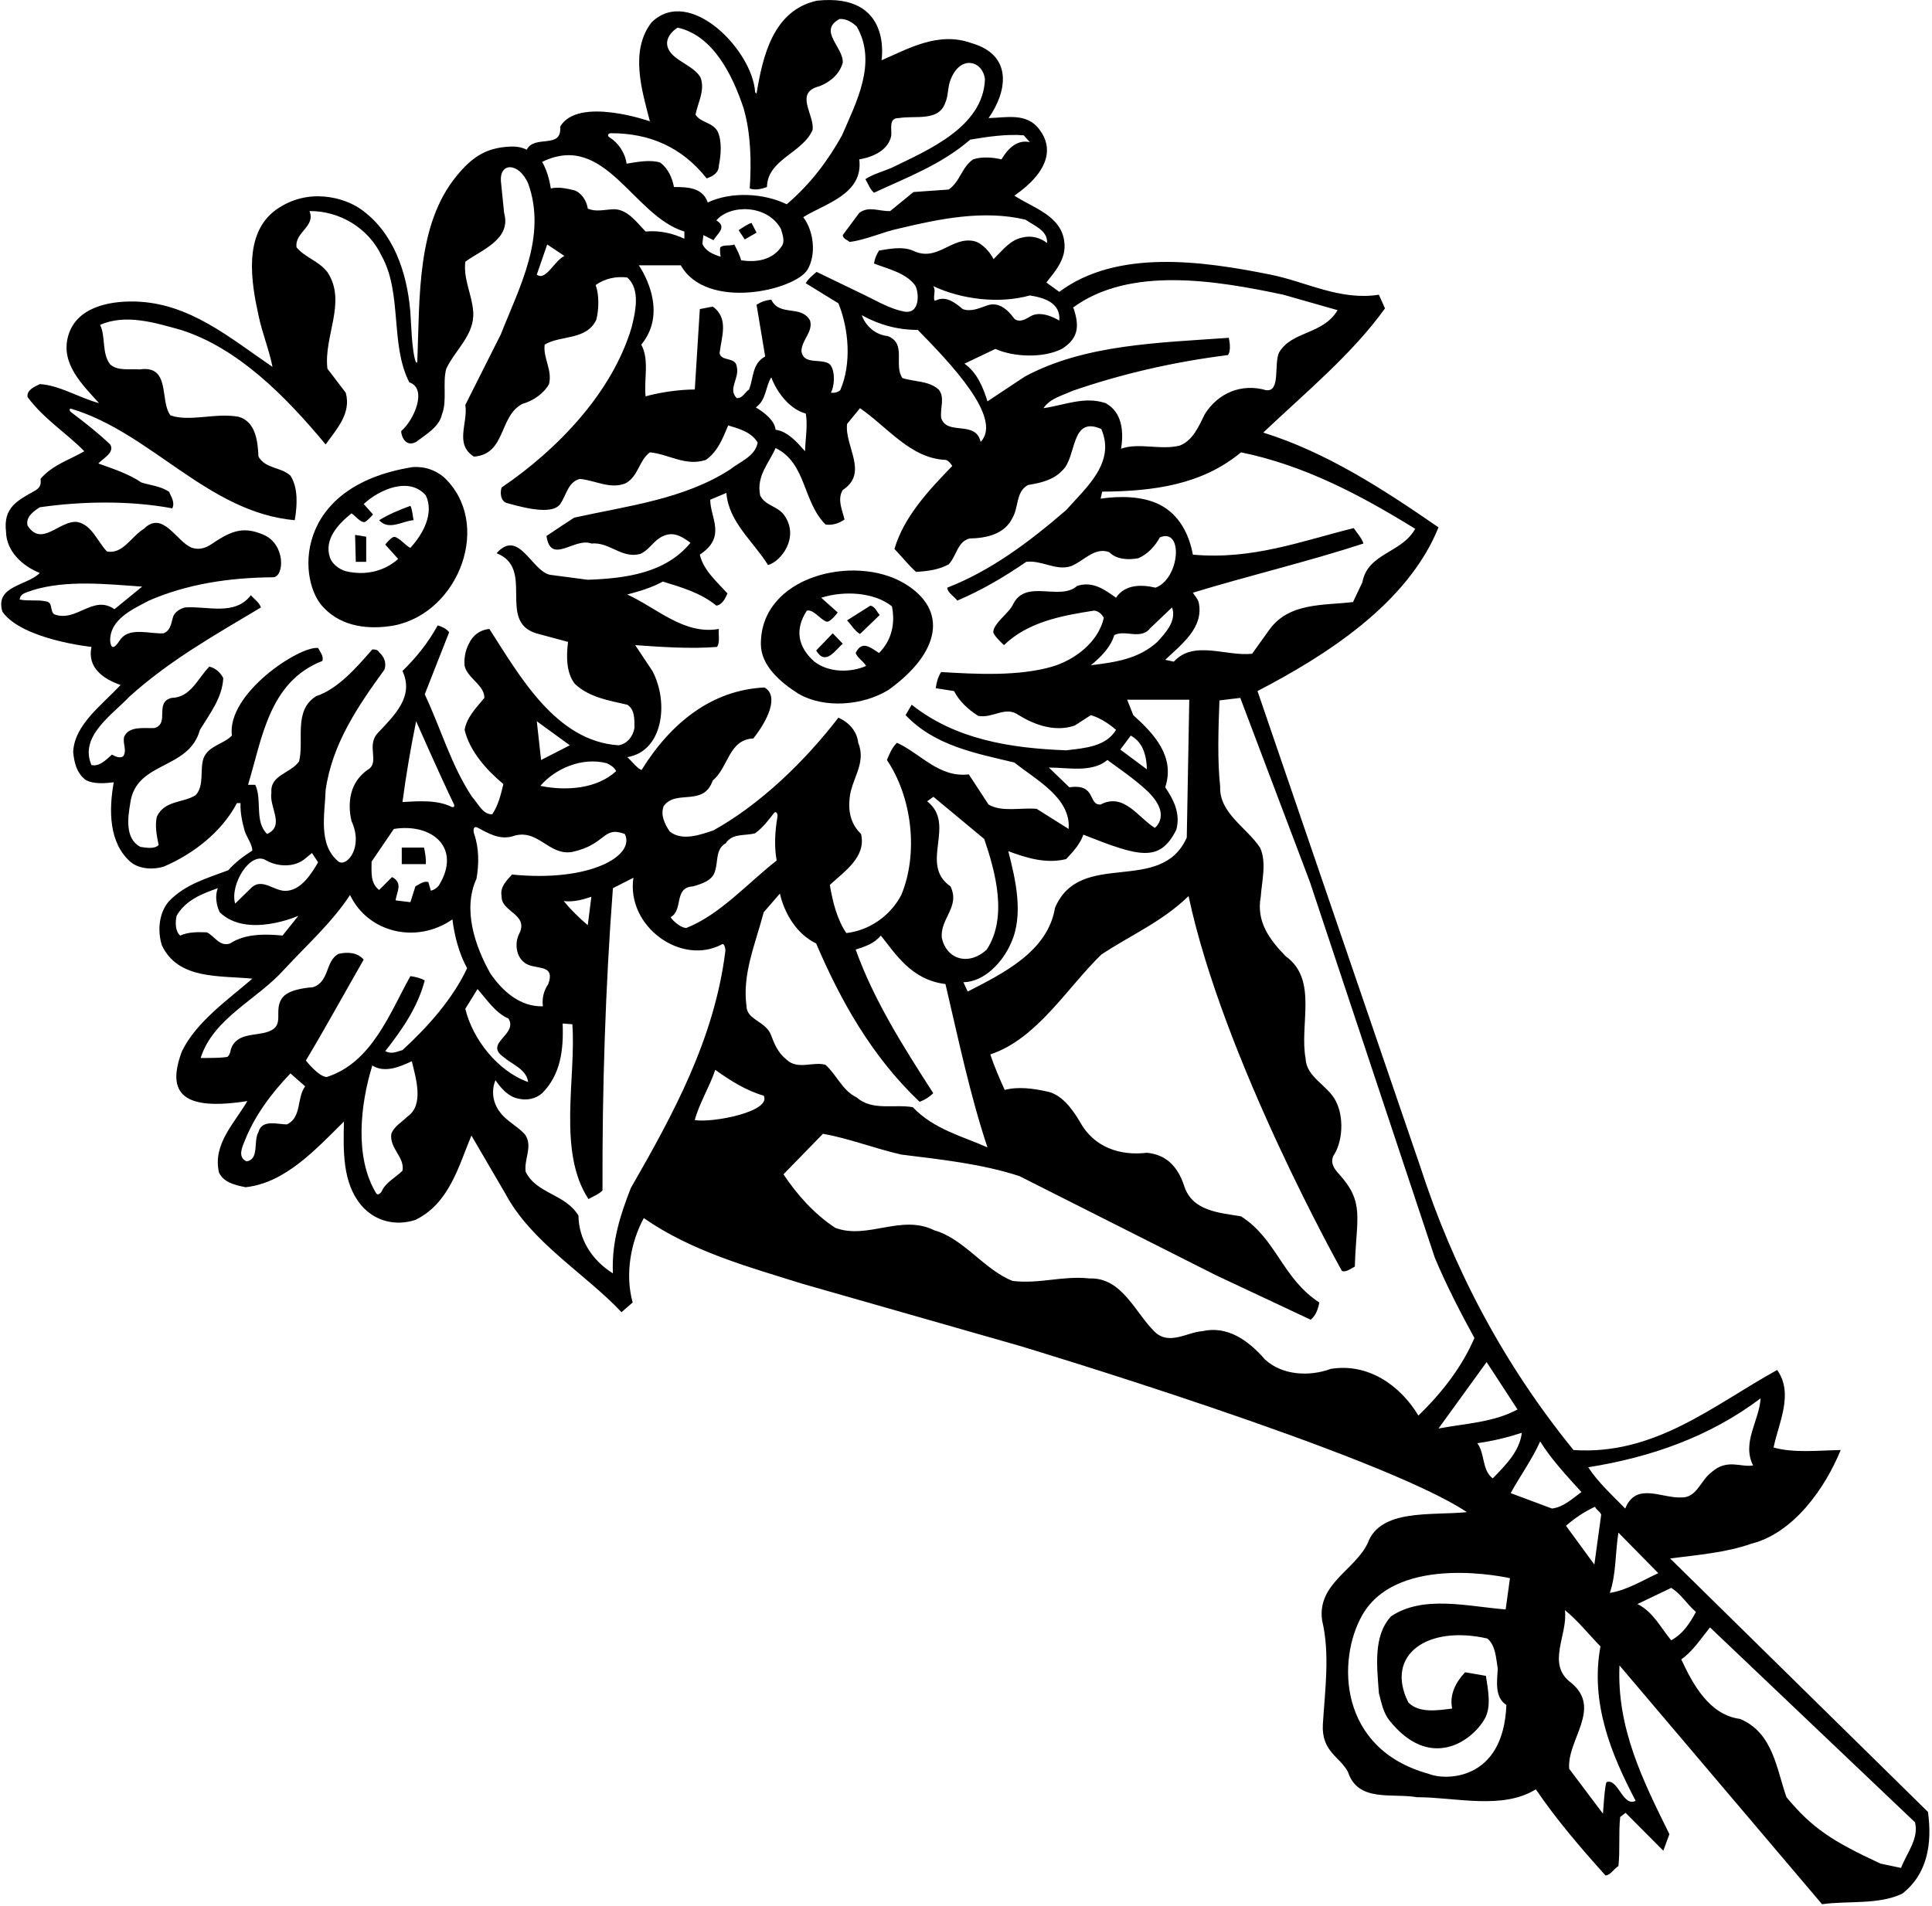 <?xml version="1.0" encoding="UTF-8"?>
<svg xmlns="http://www.w3.org/2000/svg" xmlns:xlink="http://www.w3.org/1999/xlink" width="538pt" height="531pt" viewBox="0 0 538 531" version="1.1">
<g id="surface1">
<path style=" stroke:none;fill-rule:nonzero;fill:rgb(0%,0%,0%);fill-opacity:1;" d="M 536.879 504.695 L 465.078 434.094 C 472.777 433.094 480.578 432.492 487.676 429.992 C 499.578 426.992 508.277 414.395 512.578 403.895 C 506.477 403.992 499.578 404.793 493.879 403.191 C 495.277 396.395 499.578 388.191 494.879 381.594 C 476.977 391.492 460.879 405.395 438.176 403.895 C 418.578 379.793 404.676 353.293 395.477 324.895 L 350.176 192.492 C 369.176 182.594 391.977 168.191 400.578 146.895 C 385.078 136.191 369.379 125.992 351.777 120.492 C 363.477 109.395 376.578 98.594 385.676 85.895 L 383.977 82.094 C 373.078 83.793 363.777 78.492 353.777 76.492 C 334.879 72.691 311.078 69.293 294.977 81.293 L 291.379 78.691 C 293.879 75.492 296.977 72.094 296.379 67.395 C 295.578 59.992 287.379 57.793 282.477 54.492 C 292.152 47.773 293.434 41.18 289.379 35.992 C 285.879 31.293 280.078 32.793 275.277 32.895 C 280.301 25.816 282.398 15.398 270.477 11.992 C 261.277 8.691 252.879 13.594 245.477 16.793 C 245.477 16.793 248.684 -2.059 227.477 0.191 C 215.277 2.895 212.379 15.691 210.676 26.094 L 210.277 25.691 C 209.59 14.027 192.031 -4.074 181.477 6.191 C 175.277 14.094 178.777 25.293 180.977 33.793 C 180.977 33.793 160.965 26.746 155.977 35.293 C 156.578 41.691 148.879 37.395 146.676 41.691 C 145.137 40.941 143.598 40.754 142.055 40.828 C 135.766 41.141 131.746 43.316 127.027 49.152 C 116.074 62.695 116.906 82.426 116.207 100.754 C 116.195 101 115.938 101.152 115.832 100.902 C 114.645 98.121 114.461 89.129 114.258 86.758 C 113.301 75.547 109.414 64.535 100.426 58.23 C 96.008 55.129 85.836 51.973 76.777 58.492 C 67.676 65.191 69.977 78.691 71.977 87.793 C 72.977 92.691 74.977 97.492 75.879 102.191 C 63.977 94.094 52.777 84.395 37.676 83.992 C 29.977 83.793 21.176 85.758 18.977 93.594 C 16.824 101.258 22.879 107.094 27.578 112.293 C 21.977 110.793 16.578 107.293 11.078 106.992 C 9.676 107.691 7.379 108.594 7.676 110.594 C 12.277 116.793 18.379 120.492 23.477 125.691 C 19.379 128.094 14.578 129.492 11.277 133.395 C 11.594 135.141 10.871 136.035 9.758 136.664 C 4.797 139.457 0.883 141.352 1.676 148.094 C 1.777 153.594 6.277 157.691 11.078 159.594 C 7.578 163.191 -1.523 163.094 0.676 170.395 C 6.176 178.191 25.477 180.191 25.477 180.191 C 24.227 185.938 28.727 189.113 33.578 190.793 C 28.379 196.395 20.676 201.895 20.379 209.492 C 20.676 212.395 21.277 215.191 23.777 217.191 C 25.977 218.492 29.379 218.191 31.676 217.895 C 30.277 225.691 30.277 234.895 36.477 240.191 C 38.879 242.094 42.676 242.293 45.578 241.395 C 53.578 237.992 61.676 231.895 65.977 223.691 L 66.977 223.691 C 66.879 226.492 67.477 229.094 68.176 231.594 C 68.777 233.293 70.176 235.094 70.277 236.895 C 67.977 238.395 65.477 240.191 63.578 242.395 C 57.777 244.594 51.777 246.191 47.078 250.992 C 44.277 254.191 43.777 259.191 45.078 263.293 C 49.578 272.895 60.977 271.691 70.277 272.594 C 63.578 278.395 54.676 284.594 50.676 292.793 C 46.109 304.867 51.277 309.453 68.879 306.691 C 65.277 312.895 59.176 318.691 60.977 326.594 C 62.379 329.492 65.578 330.094 68.379 330.691 C 79.477 329.492 87.977 320.094 95.777 312.395 C 95.578 320.691 95.379 329.492 100.578 335.691 C 104.379 340.191 110.176 341.594 115.676 339.793 C 125.176 335.191 127.777 324.594 131.277 316.293 L 140.676 332.395 C 147.977 346.094 162.777 354.594 173.078 365.492 L 176.176 362.793 C 173.977 354.895 175.676 345.895 179.277 339.293 C 192.676 348.594 208.176 352.793 223.477 357.594 L 283.879 374.859 C 283.879 374.859 384.438 405.09 408.477 421.191 C 398.477 422.191 384.426 420.191 380.879 429.793 C 377.379 437.293 366.676 441.195 368.176 451.395 C 370.379 460.695 368.977 470.594 368.379 480.195 C 367.926 487.945 373.078 489.195 375.379 493.594 C 378.176 502.094 387.676 499.395 394.578 500.594 C 405.277 500.594 418.379 504.195 427.676 498.395 C 433.379 506.793 440.078 514.594 447.078 522.395 C 448.578 522.293 449.379 520.492 450.676 519.793 C 451.176 515.395 450.676 510.492 451.176 506.094 L 452.676 504.945 L 463.176 515.492 L 464.879 510.895 C 457.676 496.293 450.176 481.492 450.977 463.895 L 507.379 530.395 C 514.777 529.395 523.078 530.594 529.676 527.492 C 536.777 521.992 538.078 513.492 536.879 504.695 Z M 490.277 389.492 C 489.879 395.793 484.977 401.793 488.176 408.191 C 484.777 408.793 480.926 406.191 476.578 410.094 C 473.578 412.293 472.477 417.293 468.176 417.094 C 462.777 417.395 455.578 412.691 452.578 420.191 C 449.078 416.594 444.977 412.895 442.277 408.691 C 459.777 405.895 476.078 400.191 490.277 389.492 Z M 445.879 421.895 L 443.977 435.793 L 436.078 424.992 C 438.477 422.895 441.277 420.992 444.176 419.691 C 444.477 420.594 445.578 420.992 445.879 421.895 Z M 394.078 147.293 C 390.379 154.094 380.879 153.992 379.379 162.191 L 376.777 167.691 C 368.379 168.691 358.977 167.793 353.477 175.395 L 348.676 182.094 C 341.379 182.895 332.477 178.191 326.879 184.293 L 324.477 183.793 C 328.977 179.492 335.379 174.793 333.777 167.691 C 333.477 166.793 332.777 165.992 332.176 165.094 C 347.879 160.293 364.078 156.492 379.676 151.395 C 379.176 149.793 377.879 148.492 376.977 147.094 C 362.477 150.691 348.777 155.992 332.176 154.492 C 331.176 148.992 328.477 143.395 322.977 140.594 C 318.277 138.191 311.977 138.094 306.477 138.895 L 306.926 136.941 C 321.328 136.844 334.777 134.992 345.578 125.992 C 363.176 129.594 378.879 137.895 394.078 147.293 Z M 264.676 246.895 C 255.777 240.691 266.477 229.691 258.176 223.191 L 259.926 221.941 L 274.078 233.691 C 277.176 242.793 280.676 255.492 274.777 264.492 C 269.676 269.191 263.582 267.164 262.277 261.293 C 261.676 255.895 267.477 252.594 264.676 246.895 Z M 250.977 249.293 C 247.879 255.191 241.977 259.191 235.676 259.895 C 233.078 256.094 231.879 251.191 231.078 246.492 C 235.176 242.691 241.277 238.691 239.777 232.293 C 237.078 229.691 236.176 226.395 236.578 222.492 C 236.977 217.094 241.379 212.691 238.977 206.895 C 238.676 203.691 236.379 201.191 233.477 199.895 C 224.078 212.094 211.777 223.992 198.676 231.293 C 195.078 232.492 189.977 234.395 186.477 231.594 C 185.176 229.594 183.879 227.191 184.777 224.594 C 188.176 219.691 195.879 224.895 198.477 217.395 C 202.879 213.793 202.879 205.992 209.777 205.691 C 213.996 200.379 216.922 193.742 212.879 191.492 C 198.277 192.191 186.879 201.242 178.676 214.441 C 177.777 214.441 175.477 211.492 174.676 210.895 C 184.488 209.312 186.426 195.941 181.676 186.895 L 176.879 179.691 C 183.777 180.191 192.379 180.793 199.676 180.191 C 200.578 178.793 199.977 176.895 200.176 175.191 C 190.477 176.895 182.977 169.395 174.676 165.594 C 178.078 164.691 181.477 163.691 184.578 161.992 C 189.777 163.594 195.078 165.094 199.477 168.691 C 201.078 168.492 201.977 166.691 202.578 165.293 C 199.477 161.895 195.879 158.793 194.879 154.492 C 202.41 149.473 197.777 144.316 197.777 139.191 L 202.277 137.293 C 202.879 145.395 209.777 150.793 213.879 157.395 C 217.527 156.352 222.727 149.637 218.379 143.492 C 216.477 140.895 213.078 140.895 211.676 137.992 C 210.578 132.492 214.176 128.992 215.977 124.793 C 224.578 128.992 223.477 139.691 229.879 146.094 C 231.676 146.395 233.676 145.793 235.176 144.691 C 234.578 142.191 233.078 139.094 234.676 136.492 C 241.977 131.691 235.176 124.395 235.879 118.094 L 239.477 113.691 C 247.176 118.992 253.578 127.691 263.277 128.094 C 264.078 128.191 264.777 129.191 265.176 129.793 C 258.578 136.594 251.676 143.992 249.078 152.895 C 250.977 154.895 252.977 157.395 255.078 159.293 C 258.379 159.094 261.477 158.691 264.176 157.191 C 266.379 154.895 266.578 150.895 269.977 149.992 C 274.777 149.895 279.777 148.793 281.977 144.191 C 283.676 141.293 282.879 136.895 286.277 135.094 C 289.777 134.492 293.277 133.793 295.879 130.992 C 299.879 127.293 298.078 115.691 306.676 119.492 C 310.676 128.793 302.676 135.594 296.879 142.094 C 286.578 150.992 275.879 158.992 263.777 163.691 C 263.777 164.992 265.676 166.094 266.578 167.293 C 273.379 164.395 279.676 160.691 285.777 156.492 C 290.277 155.992 293.977 159.094 298.277 157.691 C 301.777 156.293 304.777 152.293 308.879 153.793 C 310.977 155.895 314.176 155.992 316.977 155.492 C 319.578 154.395 321.676 152.094 322.977 149.691 C 329.637 146.891 328.547 161.199 321.777 163.691 C 317.977 162.793 313.277 162.691 310.777 166.492 C 307.676 164.293 304.379 161.793 299.977 163.191 C 295.176 167.492 285.777 161.191 282.176 168.191 C 281.172 170.637 276.859 173.391 276.594 175.934 C 276.488 176.93 279.578 179.691 279.578 179.691 C 286.176 173.293 295.477 171.492 304.578 170.094 C 305.777 170.094 306.777 170.992 307.379 172.094 C 305.879 178.793 299.379 183.793 292.977 185.691 C 283.578 188.395 271.977 187.793 262.078 187.191 C 261.176 188.594 260.777 190.094 260.578 191.691 L 265.676 192.492 C 267.078 195.293 269.676 197.691 272.379 199.395 C 276.477 200.191 279.977 196.492 283.676 199.191 C 288.078 201.895 293.777 203.992 299.277 202.094 L 303.777 199.191 C 306.379 199.992 308.676 201.492 310.777 203.293 C 307.977 207.992 301.977 208.395 296.879 208.992 C 281.078 208.395 265.977 205.895 253.879 196.293 L 252.176 199.191 C 260.379 207.793 271.676 209.793 282.477 212.395 C 288.277 217.094 298.277 222.191 297.578 230.895 L 288.676 225.293 C 284.277 224.895 278.977 226.293 275.277 224.094 L 269.777 215.691 C 261.477 216.691 256.379 209.895 249.777 206.895 C 248.477 208.094 247.676 209.992 246.977 211.691 C 253.879 221.895 255.879 237.492 250.977 249.293 Z M 216.277 239.691 C 207.977 246.191 200.477 254.793 191.078 258.492 C 188.977 258.293 186.566 255.574 186.812 255.434 C 190.348 253.395 187.555 247.176 192.977 246.895 C 195.379 246.191 198.578 245.293 199.176 242.395 C 199.977 239.793 199.277 236.492 202.078 234.895 C 203.977 231.992 207.477 232.895 210.277 232.094 C 212.414 230.547 213.957 228.508 215.5 226.5 C 216.051 225.785 216.672 226.531 216.477 227.656 C 215.785 231.59 215.578 235.883 216.277 239.691 Z M 210.477 113.492 C 213.477 111.293 213.078 107.793 214.777 105.094 C 216.277 109.191 219.879 113.992 224.379 115.191 C 224.977 118.395 224.277 122.191 224.176 125.691 C 221.879 123.094 219.379 120.191 215.977 119.691 C 215.676 116.992 212.676 114.793 210.477 113.492 Z M 261.379 108.492 C 258.578 105.992 254.578 106.395 251.277 105.293 C 248.777 101.594 252.578 95.691 247.176 93.594 C 243.879 93.293 241.078 90.895 239.977 87.793 C 244.676 90.395 249.777 91.895 255.578 91.895 C 264.379 100.895 279.426 116.441 273.078 123.094 C 271.676 116.895 263.676 121.492 262.078 116.395 C 261.777 113.691 263.176 110.594 261.379 108.492 Z M 311.977 208.793 L 314.879 204.895 C 318.379 206.793 319.277 210.594 319.379 214.293 Z M 321.578 230.594 C 316.879 227.691 312.977 220.691 306.477 224.094 C 302.879 224.293 305.426 218.191 297.777 219.293 L 292.078 213.793 C 297.477 213.793 304.078 215.293 308.379 211.691 C 311.859 214.258 315.648 216.82 318.996 219.867 C 326.688 226.855 321.578 230.594 321.578 230.594 Z M 322.277 178.793 C 317.176 183.492 310.578 184.492 303.777 185.293 C 306.477 183.094 309.379 180.191 310.277 176.895 C 313.477 175.293 317.676 178.395 320.379 174.895 L 326.379 169.191 C 327.676 172.895 324.676 176.191 322.277 178.793 Z M 281.477 262.793 C 285.176 254.895 282.777 244.895 280.777 237.094 C 285.676 238.895 291.176 240.691 296.879 239.293 C 298.879 237.191 300.777 235.094 301.676 232.492 C 317.258 238.633 322.93 240.387 327.578 231.094 C 328.777 226.492 326.777 222.691 324.477 219.293 C 327.277 210.793 321.477 204.492 315.578 199.191 L 313.879 194.895 L 331.176 194.895 L 330.477 233.293 C 323.277 249.492 300.777 236.293 293.777 252.895 C 291.777 265.094 279.176 271.191 269.477 276.191 L 268.277 273.594 C 274.176 273.492 279.277 267.895 281.477 262.793 Z M 298.977 85.895 L 298.777 85.691 C 314.676 73.992 338.977 78.191 357.379 82.094 L 372.477 86.395 C 368.379 93.293 359.777 92.094 356.176 98.191 C 354.676 101.395 356.676 109.191 352.578 108.691 C 345.777 106.691 339.176 109.441 335.477 115.395 C 333.879 118.594 332.277 122.594 328.578 124.094 C 323.277 125.492 317.078 123.191 312.176 124.992 C 312.977 120.191 312.477 114.793 307.879 112.293 C 301.977 110.293 296.277 112.895 290.578 113.691 C 292.379 110.992 295.777 110.191 298.578 108.895 C 312.477 104.094 326.879 100.793 341.977 98.895 C 342.777 97.594 342.477 95.492 342.176 94.094 C 322.676 95.492 302.078 95.895 285.379 104.895 L 274.977 111.793 C 273.777 107.895 272.078 103.793 268.578 101.293 L 277.176 97.191 C 282.379 99.492 290.477 99.793 295.676 97.191 C 300.926 93.941 300.277 89.992 298.977 85.895 Z M 294.977 89.293 C 294.977 89.293 290.176 86.191 286.977 88.094 C 285.746 88.824 283.977 89.992 282.477 88.793 C 280.578 86.191 277.977 83.793 274.578 85.191 C 272.578 85.895 270.379 86.895 268.078 86.094 C 265.977 84.293 263.379 82.293 260.578 83.691 L 260.176 83.691 C 259.879 82.094 260.676 80.992 259.879 79.691 C 267.676 83.395 278.277 84.691 286.777 82.293 C 290.926 82.941 295.379 84.395 294.977 89.293 Z M 248.176 37.895 C 248.379 35.992 247.379 32.793 250.277 32.895 C 254.879 32.094 261.477 33.992 263.277 28.492 C 264.023 26.816 263.918 24.484 264.547 22.648 C 267.125 15.105 273.684 16.746 274.277 22.094 C 273.777 35.492 258.176 41.895 248.176 46.793 C 245.777 47.793 243.176 48.492 240.977 49.895 C 241.777 51.191 242.176 52.594 243.379 53.691 C 252.578 49.395 262.078 45.895 270.176 38.895 C 274.977 38.094 280.176 37.293 285.078 37.691 L 286.777 39.594 C 283.176 38.793 280.578 41.492 278.879 44.395 C 276.477 43.793 273.277 43.594 270.977 44.395 C 267.777 46.594 267.379 50.594 264.176 52.793 L 254.379 53.492 L 247.879 58.793 C 244.676 58.895 241.977 57.293 239.277 59.293 L 234.676 65.492 C 234.777 66.594 235.977 66.793 236.578 67.395 C 241.277 66.793 245.777 64.594 250.578 63.594 C 261.477 60.992 273.879 58.395 285.578 61.191 C 287.777 62.793 291.777 64.094 291.578 67.691 C 289.676 66.191 287.078 65.492 284.578 66.191 C 281.277 66.895 279.176 69.691 276.676 72.191 C 275.676 70.191 273.578 67.793 271.379 67.191 C 264.977 65.691 261.078 73.191 254.176 69.793 C 251.277 68.594 247.777 69.293 244.777 69.793 C 244.078 70.895 243.578 72.094 243.379 73.395 C 247.148 74.887 252.152 75.945 254.754 79.387 C 255.875 80.863 256.527 87.75 251.664 86.766 C 247.82 85.988 244.43 83.98 240.977 82.293 L 227.406 75.734 C 227.406 75.734 224.977 77.594 224.379 78.895 L 233.477 84.492 C 236.379 91.691 237.176 101.293 233.977 108.691 C 233.277 109.293 232.379 109.492 231.379 109.395 C 232.668 106.941 232.496 102.008 230.566 101.133 C 227.945 99.938 223.805 101.504 223.176 97.895 C 223.176 94.691 226.477 92.492 225.578 89.293 C 223.078 84.793 217.176 88.293 214.777 83.492 C 213.277 83.594 211.879 84.094 210.676 84.895 L 213.078 99.293 C 209.379 101.293 209.879 105.293 208.578 108.492 C 207.277 109.395 206.879 110.895 205.176 110.895 C 202.578 108.395 205.977 105.395 205.176 102.191 C 204.879 99.293 200.879 100.793 200.379 98.395 C 200.879 93.895 203.078 88.691 198.477 85.395 L 194.879 86.094 L 193.477 108.492 C 189.477 108.492 184.078 109.191 179.777 110.395 C 179.277 105.594 180.879 100.293 178.578 95.992 C 186.676 86.191 177.879 73.895 177.879 73.895 L 189.578 73.895 C 196.781 86.641 221.406 80.879 224.879 75.094 C 227.379 70.793 226.578 64.293 223.676 60.492 C 229.777 56.691 240.477 54.094 239.277 44.395 C 242.879 43.793 247.277 41.992 248.176 37.895 Z M 199.477 61.395 C 203.25 56.91 213.672 56.84 217.477 63.793 C 217.879 65.293 218.676 67.191 217.676 68.594 C 215.176 72.395 210.676 73.191 206.379 72.492 C 205.977 70.895 205.176 69.492 204.477 68.094 C 203.496 68.586 201.34 68.094 200.617 68.887 C 200.305 69.227 200.676 71.492 200.676 71.492 C 198.676 70.895 196.477 69.992 195.578 67.895 L 195.879 65.492 L 198.676 66.895 C 199.777 65.094 202.578 63.191 199.477 61.395 Z M 170.18 37.109 C 180.809 37.098 189.855 40.926 196.777 49.691 C 198.578 49.094 200.176 48.094 200.176 46.094 C 200.777 43.191 201.078 39.395 199.879 36.691 C 198.477 33.992 194.977 34.191 193.676 31.895 C 194.379 28.492 196.379 25.094 195.078 21.594 C 193.691 19.102 190.219 17.711 187.977 15.883 C 184.371 12.941 185.574 9.762 188.676 7.691 C 198.777 9.895 204.176 21.395 207.078 30.191 C 209.078 37.094 209.277 44.992 208.777 52.492 C 210.379 53.094 212.176 52.594 213.578 52.094 C 213.676 44.395 223.578 42.594 226.277 36.191 C 226.879 31.895 220.977 25.793 228.277 23.992 C 231.426 22.691 233.777 20.594 234.676 17.492 C 234.977 13.191 227.676 8.594 233.777 5.293 C 235.676 5.191 237.176 6.094 238.578 7.395 C 244.379 17.492 238.379 28.594 234.477 37.691 C 230.676 44.594 225.578 51.395 219.078 56.895 C 212.676 53.793 203.676 53.293 197.078 56.395 C 195.676 52.191 191.379 52.094 187.676 52.094 C 187.176 49.492 186.078 46.992 183.879 45.293 C 181.176 44.395 177.477 45.094 174.477 45.594 C 174.086 42.605 172.27 39.863 169.711 38.246 C 169.016 37.805 169.289 37.109 170.18 37.109 Z M 190.578 64.492 L 190.578 66.492 C 187.578 65.094 183.777 64.094 179.777 64.492 C 177.176 61.793 174.578 58.094 170.676 58.293 C 168.277 58.395 165.879 59.094 163.676 58.094 C 163.379 55.992 161.977 53.691 159.879 52.992 C 157.777 52.492 155.477 51.992 153.379 52.492 C 152.977 49.895 152.277 47.395 150.977 45.094 C 168.578 36.492 176.277 60.191 190.578 64.492 Z M 152.379 68.094 L 157.176 71.293 C 154.477 72.492 151.926 78.441 149.477 76.492 Z M 15.078 171.094 C 13.777 170.094 14.879 167.691 12.676 167.492 C 10.477 166.992 7.777 167.492 5.477 166.992 C 5.676 165.094 7.777 164.992 9.078 164.395 C 18.578 161.492 29.578 162.691 39.578 163.395 L 31.879 169.691 C 25.879 165.492 21.277 173.492 15.078 171.094 Z M 69.078 218.594 C 72.977 205.793 74.879 189.895 89.777 184.094 C 90.176 182.793 89.176 181.594 88.578 180.492 C 83.414 179.848 63.074 193.203 64.578 204.895 C 62.078 207.395 58.078 207.691 56.676 211.191 C 55.578 214.492 56.977 218.793 54.477 221.492 C 50.977 223.691 45.777 222.895 43.676 227.492 C 43.078 230.094 43.676 232.895 44.176 235.395 C 42.879 236.594 40.676 236.094 39.078 235.895 C 34.777 233.594 35.578 227.793 36.277 223.691 C 37.879 211.895 52.578 214.594 55.676 203.293 C 58.477 198.691 61.879 194.395 62.176 188.895 C 61.477 187.395 59.879 185.992 58.277 185.691 C 54.977 189.094 53.078 194.293 47.777 194.395 C 42.879 195.594 47.379 201.594 42.977 202.793 C 39.879 202.895 35.977 202.191 34.578 205.191 C 34.078 207.191 35.477 208.992 34.277 210.691 C 33.277 211.293 32.078 210.691 31.176 210.191 C 29.477 211.691 27.676 213.594 25.477 213.094 C 21.977 205.094 31.277 199.094 35.977 194.094 C 47.379 183.793 60.176 176.691 72.676 169.191 C 72.078 167.691 70.977 167.094 69.879 165.793 C 65.379 171.594 57.977 168.793 51.578 169.191 C 50.277 169.492 48.879 170.293 48.277 171.594 C 47.676 173.293 47.676 175.492 45.578 176.395 C 41.816 176.656 36.367 174.621 33.656 177.926 C 33.27 178.398 31.043 182.457 30.676 178.492 C 30.578 172.395 37.176 169.594 41.477 167.293 C 52.078 162.691 63.676 160.895 76.078 160.793 C 79.191 160.668 79.609 151.574 73.328 148.926 C 68.07 146.711 64.785 147.551 59.152 151.395 C 57.504 152.52 55.727 153.293 53.477 152.594 C 49.176 150.992 45.379 141.992 40.078 147.293 C 36.578 149.395 34.176 154.492 29.777 153.594 C 27.078 150.793 25.676 146.293 21.578 145.395 C 16.578 144.793 11.676 152.594 7.676 146.395 C 7.078 143.992 9.379 142.395 11.078 141.293 C 22.879 139.594 36.277 139.395 47.977 141.594 C 48.777 139.895 47.676 138.395 47.078 136.992 C 44.777 135.395 41.879 135.191 39.379 134.395 C 35.676 131.895 31.477 130.594 27.379 129.094 C 28.578 127.793 32.078 125.992 30.676 123.793 C 27.238 120.523 23.59 117.676 19.906 114.895 C 19.199 114.359 19.227 113.676 19.941 113.891 C 42.094 120.551 57.957 142.762 82.078 144.895 C 82.777 140.895 83.078 135.895 80.879 132.492 C 78.176 129.992 74.078 130.691 71.977 127.191 C 71.777 122.793 71.176 117.492 66.477 116.094 C 59.977 114.895 52.777 117.594 47.477 115.691 C 44.379 111.793 47.676 101.594 38.879 102.895 C 36.078 102.691 32.777 103.395 30.676 101.492 C 28.277 98.395 29.477 93.793 27.879 90.492 C 35.078 87.293 43.477 89.992 50.379 91.895 C 66.176 96.895 79.477 110.293 90.676 123.793 C 93.777 119.492 97.879 115.094 96.277 109.395 L 91.176 102.691 C 90.078 93.594 96.676 84.094 91.176 75.793 C 88.676 72.594 84.977 71.793 82.578 68.895 C 81.977 64.691 87.977 63.094 86.176 58.793 C 94.379 58.691 102.578 63.395 106.277 71.293 C 112.078 81.691 108.578 95.992 113.977 106.492 C 119.113 108.246 115.301 116.992 111.777 120.016 C 111.488 120.266 112.426 124.941 115.879 123.094 C 118.477 121.094 122.379 118.895 123.078 115.395 C 124.578 111.594 123.176 106.594 124.277 102.691 C 126.777 97.395 132.176 93.293 131.777 86.895 C 131.477 82.094 128.977 77.793 129.578 72.895 C 134.078 69.594 142.477 66.691 140.379 59.293 L 139.477 50.395 C 139.176 45.191 144.426 45.191 147.078 51.094 C 152.379 65.895 144.578 80.094 139.477 93.094 L 129.578 112.793 C 130.379 117.895 126.477 123.691 131.977 127.191 C 140.977 126.492 138.879 115.895 145.477 112.492 C 148.379 111.691 151.379 109.691 152.879 106.992 C 153.879 103.094 151.176 99.691 151.676 95.992 C 156.078 93.293 163.379 94.895 166.078 88.992 C 166.777 86.094 166.879 82.191 165.879 79.395 C 168.379 77.594 171.578 76.895 174.676 77.293 C 178.379 80.594 176.977 86.793 175.879 91.191 C 170.578 109.094 155.578 124.992 139.676 135.793 C 139.176 137.395 139.477 139.594 141.078 140.094 C 147.457 141.914 154.059 143.234 156.035 140.348 C 157.773 137.812 158.16 134.262 161.477 133.395 C 165.777 133.793 169.977 136.395 174.277 134.594 C 177.879 132.492 177.879 128.293 180.977 125.992 C 186.277 126.492 190.879 129.992 196.578 128.094 C 199.977 125.691 201.277 121.992 202.777 118.492 C 205.777 119.395 209.379 120.395 210.977 123.293 C 210.277 127.191 205.977 128.594 203.277 130.793 C 190.379 139.094 174.777 140.895 159.879 144.191 C 157.277 145.895 154.676 147.594 152.176 149.293 C 153.379 157.492 159.977 149.594 164.676 151.395 C 169.777 150.895 173.078 155.691 178.277 154.293 C 180.484 153.383 181.809 151.039 183.699 149.836 C 187.137 147.652 189.691 149.297 192.277 151.191 C 185.379 159.594 174.477 161.094 163.676 161.492 L 153.078 160.094 C 147.879 158.793 144.477 147.191 138.277 154.094 C 149.078 158.293 138.379 172.992 149.277 176.395 L 158.176 178.793 C 157.676 182.895 157.676 187.395 160.078 190.492 C 164.176 194.293 169.477 195.094 174.676 196.293 C 176.777 197.594 176.676 200.293 176.676 202.793 C 176.277 205.094 174.676 207.191 172.277 207.594 C 154.777 206.492 144.676 188.191 136.277 175.191 C 133.777 175.395 131.676 176.895 130.578 179.293 C 129.578 181.094 129.176 183.492 129.379 185.492 C 130.176 188.895 134.977 190.895 134.879 194.395 C 132.578 197.191 129.977 199.793 129.379 203.293 C 130.777 209.191 135.379 214.395 140.176 218.395 C 139.477 221.293 138.777 224.293 137.078 226.793 C 134.477 226.992 133.078 223.691 131.477 221.992 C 125.578 213.094 122.777 202.895 118.277 193.395 L 125.078 176.094 C 124.176 174.992 123.078 174.594 121.879 174.191 C 119.379 178.793 116.078 182.992 112.078 186.895 C 115.379 193.992 109.879 199.191 105.379 203.992 C 101.676 207.691 106.078 212.395 102.277 214.492 C 97.477 217.895 96.676 223.492 97.879 228.691 C 101.293 236.012 96.562 241.574 94.277 239.992 C 88.477 235.293 90.477 226.691 90.676 220.094 C 92.477 207.293 99.578 196.793 107.078 186.492 C 107.676 184.691 106.977 182.895 105.578 181.691 C 105.176 180.895 104.379 180.895 103.676 180.895 C 99.477 185.691 94.176 191.895 88.078 193.895 C 81.578 197.895 84.777 206.293 83.277 212.094 C 80.879 215.492 75.176 215.793 75.578 220.793 C 74.879 224.793 79.477 229.992 74.379 232.293 C 70.777 228.793 73.078 222.793 71.078 218.594 Z M 142.578 243.594 C 141.176 245.191 139.176 246.992 139.676 249.594 C 139.477 253.992 147.176 254.594 144.676 259.895 C 143.031 262.855 143.75 267.57 147.375 268.844 C 150.391 269.902 154.508 269.023 152.676 274.094 C 151.477 275.895 150.879 277.895 151.176 280.293 C 144.777 280.492 139.879 275.992 136.578 271.191 C 132.277 263.594 128.777 253.293 132.676 244.793 C 133.426 240.668 133.391 236.203 132.059 232.336 C 131.613 231.043 131.977 230.004 132.902 230.488 C 135.941 232.074 138.926 233.941 142.578 232.992 C 149.777 230.395 152.676 238.492 159.379 237.293 C 168.926 235.191 167.777 229.992 173.977 232.293 C 177.023 238.23 164.531 245.789 142.578 243.594 Z M 164.676 249.793 L 163.676 257.691 C 161.477 255.895 158.777 253.191 156.977 250.992 C 159.777 251.293 162.277 250.594 164.676 249.793 Z M 150.676 211.691 L 149.477 200.895 L 158.676 207.594 Z M 168.977 212.594 C 169.977 213.094 171.078 213.691 171.578 214.793 C 166.277 219.691 157.777 220.395 150.477 218.895 C 154.578 214.094 162.078 210.793 168.977 212.594 Z M 109.176 244.293 L 105.578 247.895 C 103.078 245.992 103.477 242.895 103.477 239.992 L 109.676 230.895 C 120.453 229.191 128.637 236.262 122.176 246.691 C 121.578 247.395 120.879 247.895 119.977 248.094 C 119.777 247.293 119.477 246.492 119.277 245.691 C 118.078 245.293 116.777 246.293 115.676 246.895 L 114.277 251.293 L 110.176 250.793 C 110.379 248.594 112.379 245.992 109.176 244.293 Z M 112.078 223.395 C 113.078 215.793 114.379 208.293 115.879 200.895 C 115.879 200.895 122.613 216.199 126.43 224.07 C 126.695 224.617 126.258 224.996 125.77 224.754 C 121.812 222.781 116.707 223.125 112.078 223.395 Z M 74.176 239.691 C 77.477 241.492 82.176 241.691 85.176 238.992 L 86.879 237.594 L 88.578 240.191 C 86.777 243.293 84.078 247.594 80.176 248.094 C 76.379 248.691 72.977 243.895 69.578 247.691 C 68.277 248.992 66.676 250.492 65.477 251.691 C 63.934 246.398 69.773 236.758 74.176 239.691 Z M 64.078 262.793 C 61.078 263.793 59.777 260.691 57.578 259.691 C 54.977 259.594 52.379 259.594 50.176 260.594 C 48.777 259.395 48.777 256.895 49.176 255.094 C 51.676 250.691 56.379 248.895 60.676 247.395 C 59.777 249.492 60.277 252.191 61.176 254.094 C 68.746 261.48 83.078 255.094 83.078 255.094 L 78.676 260.594 C 73.676 260.094 68.176 260.094 64.078 262.793 Z M 79.879 313.191 C 77.277 313.191 72.977 311.691 71.977 315.293 C 70.477 317.895 72.277 322.895 68.676 323.492 C 65.977 322.293 67.578 319.293 68.176 317.691 C 70.879 310.895 75.477 304.594 80.879 298.992 L 84.977 302.594 C 82.578 305.793 84.078 311.293 79.879 313.191 Z M 113.477 310.992 C 111.879 312.594 109.777 313.691 108.977 315.793 C 108.379 319.895 112.777 322.293 112.078 326.094 C 110.277 327.895 107.41 329.355 106.383 331.66 C 106.039 332.43 105.172 333.047 104.766 332.387 C 98.605 322.324 100.391 307.402 103.676 296.793 C 107.176 298.992 111.477 297.094 114.676 295.594 C 115.777 300.191 118.176 307.793 113.477 310.992 Z M 112.078 292.492 C 110.277 292.992 109.078 293.691 107.277 292.793 C 112.078 286.691 116.379 280.395 118.277 273.094 C 117.078 272.395 115.676 272.094 114.277 271.895 C 108.578 282.094 103.578 295.992 90.977 299.992 C 88.676 299.895 85.176 295.395 85.176 295.395 C 90.578 286.395 95.879 276.691 101.277 267.293 C 99.578 265.293 96.777 265.094 94.277 265.691 C 90.477 267.691 91.879 273.492 87.078 274.992 C 84.477 275.191 79.926 275.793 78.426 278.191 C 76.176 281.691 79.379 285.594 74.879 287.293 C 71.277 288.691 65.879 287.492 64.277 292.293 C 64.176 293.043 63.926 293.77 63.477 294.27 C 63.027 294.77 55.879 294.691 55.879 294.691 C 59.379 283.594 71.578 278.492 79.176 269.992 C 85.676 262.992 92.477 256.895 97.477 249.293 C 102.426 259.691 115.82 263.098 125.977 256.094 C 126.578 260.691 127.777 265.492 130.078 269.691 C 126.078 278.191 119.277 285.895 112.078 292.492 Z M 129.578 280.992 L 132.977 275.492 C 135.379 278.191 137.977 282.191 141.578 283.691 C 144.379 288.191 134.676 290.492 140.176 294.395 C 142.578 296.492 146.578 297.793 147.078 301.395 C 138.578 298.395 131.578 289.395 129.578 280.992 Z M 175.676 330.895 C 172.777 338.293 170.277 345.895 170.676 354.691 C 164.777 350.992 161.176 345.191 161.078 338.594 C 157.379 332.492 149.477 332.594 146.379 326.395 C 145.879 322.793 148.477 319.191 146.176 315.992 C 144.566 314.16 142.09 312.789 140.328 311.043 C 135.402 306.156 137.977 300.895 137.977 300.895 C 139.477 303.094 141.578 305.492 144.277 305.992 C 146.676 306.594 149.176 306.094 150.977 304.492 C 156.078 299.395 156.977 292.492 156.676 285.094 L 159.379 285.293 C 160.477 300.191 155.176 320.793 163.879 333.992 C 165.176 333.191 166.578 332.793 167.777 331.594 C 167.676 303.395 168.578 274.992 170.676 247.395 L 176.379 244.492 C 174.387 258.141 189.844 269.184 201.184 262.957 C 201.555 262.754 202.09 264.07 201.98 264.949 C 198.953 289.309 187.547 310.238 175.676 330.895 Z M 193.477 311.992 C 194.676 307.395 197.578 302.793 199.176 297.992 C 203.379 300.992 207.777 303.793 212.676 305.191 C 214.887 309.613 198.566 312.805 193.477 311.992 Z M 207.879 280.293 C 206.676 271.395 210.176 263.441 212.676 254.094 L 217.176 248.895 C 218.379 254.191 221.676 260.094 227.277 262.793 C 233.977 278.492 242.676 294.191 256.078 306.895 C 257.477 306.395 258.777 305.594 259.879 304.492 C 251.578 291.594 243.379 278.691 238.277 264.492 C 240.777 263.691 243.379 262.895 245.277 260.594 C 249.277 265.492 253.676 272.941 263.277 274.094 C 266.879 289.395 270.078 304.895 274.977 319.594 C 268.277 316.594 260.078 314.594 254.176 308.395 C 248.977 307.492 242.879 309.492 238.578 305.691 C 234.578 303.793 233.078 299.492 229.879 296.594 C 226.477 295.594 222.176 298.094 219.078 295.191 C 216.676 293.293 215.676 290.895 214.777 288.492 C 213.426 284.441 207.977 284.191 207.879 280.293 Z M 370.578 381.293 C 364.578 383.492 357.078 383.094 352.277 378.691 C 347.578 373.293 341.777 369.191 334.777 370.793 C 330.477 371.094 325.426 374.941 321.379 370.793 C 315.977 365.395 312.379 355.793 303.379 356.094 C 295.777 355.293 289.578 357.691 281.977 356.793 C 274.078 353.691 268.379 344.992 260.176 342.691 C 250.977 338.094 241.578 345.395 232.578 341.992 C 226.777 338.191 221.879 332.691 218.176 327.094 L 229.176 315.793 C 236.379 317.094 243.578 319.895 250.977 321.594 C 262.176 322.992 273.477 324.191 283.879 327.594 L 338.578 355.191 L 364.977 367.594 C 366.379 366.492 367.078 364.594 367.379 362.793 C 357.078 356.094 355.477 345.094 345.578 338.793 C 339.578 337.793 332.047 337.387 329.777 330.395 C 327.926 324.691 324.578 321.594 319.379 321.094 C 311.879 321.992 304.578 319.594 300.676 312.395 C 298.676 308.992 295.578 304.691 291.379 303.992 C 287.777 303.191 283.477 302.594 279.777 303.594 C 278.379 300.492 276.879 297.094 275.777 293.691 C 288.777 289.395 297.176 275.094 306.676 265.895 C 314.777 260.492 323.578 256.793 330.977 249.594 C 340.676 295.191 373.676 353.992 373.676 353.992 C 374.676 354.492 376.176 353.395 377.277 352.793 C 377.68 338.973 380.121 334.988 372.758 326.895 C 371.445 325.453 370.449 323.922 371.277 321.992 C 373.977 317.992 374.277 311.094 371.977 306.691 C 369.777 302.293 363.777 300.094 363.578 294.895 C 361.777 285.395 367.078 272.895 358.078 266.395 C 353.578 261.793 349.777 256.793 351.078 249.793 C 351.379 245.395 352.777 240.191 350.879 236.094 C 347.176 230.492 339.477 226.492 339.777 219.094 C 338.977 211.691 339.277 202.992 339.578 195.094 C 341.477 194.895 343.379 194.594 345.379 194.395 L 364.777 245.691 L 399.578 350.395 C 402.777 357.992 406.578 365.395 410.578 372.691 C 407.176 380.594 401.777 387.691 394.977 394.293 C 389.879 385.793 380.879 379.594 370.578 381.293 Z M 400.578 397.895 L 413.977 379.395 L 422.578 392.594 C 415.977 396.191 408.078 396.492 400.578 397.895 Z M 423.777 399.094 C 423.176 404.191 419.379 407.992 415.676 411.793 C 412.578 409.395 413.578 404.895 411.379 401.992 C 415.676 401.395 419.777 400.395 423.777 399.094 Z M 383.977 471.594 C 384.641 474.164 385.191 477.062 386.906 479.211 C 398.133 493.273 409.766 485.164 413.422 478.797 C 415.383 475.379 414.348 470.621 413.777 466.793 L 407.977 465.793 C 405.379 468.594 403.578 471.992 404.379 475.895 C 400.477 476.395 395.176 477.293 392.176 474.195 C 385.551 460.938 397.473 452.586 414.176 456.395 C 416.477 458.293 416.578 461.793 417.078 464.793 C 416.879 468.395 416.176 472.793 419.477 474.895 C 418.668 496.305 402.254 495.949 397.879 494.094 C 372.617 487.18 372.289 462.281 379.336 449.895 C 389.309 432.363 420.477 439.594 420.477 439.594 L 419.277 448.293 C 408.879 447.492 396.379 444.195 387.379 450.195 C 382.277 455.695 383.477 464.395 383.977 471.594 Z M 420.676 415.895 C 423.176 411.293 426.676 406.492 428.879 401.492 C 431.977 406.492 436.379 411.191 440.379 415.594 C 437.777 417.492 435.379 419.793 432.176 420.191 Z M 455.477 501.594 C 451.926 503.445 450.562 495.242 447.406 496.387 C 446.906 496.566 446.379 505.195 446.379 505.195 L 436.977 492.695 C 436.277 484.594 446.277 475.895 437.477 468.695 C 430.477 463.492 436.676 455.395 435.777 448.492 C 439.176 451.195 442.379 455.195 445.676 458.594 C 442.777 474.293 448.676 488.695 455.477 501.594 Z M 448.277 443.695 C 450.078 438.492 449.777 432.492 450.676 426.895 L 461.777 438.195 C 457.379 440.195 453.176 442.895 448.277 443.695 Z M 455.977 446.793 L 465.379 442.293 C 468.277 444.094 469.578 446.695 472.277 448.992 C 470.477 452.195 468.777 454.992 465.379 456.895 C 462.379 453.293 460.379 448.992 455.977 446.793 Z M 529.379 520.293 L 523.676 519.094 C 510.426 512.945 504.676 509.293 497.477 500.594 C 494.676 492.695 493.777 482.695 484.578 478.793 C 475.977 477.695 471.379 469.094 468.176 462.195 C 471.277 460.094 473.676 456.395 476.176 453.293 L 533.277 507.594 C 534.379 512.195 530.977 516.094 529.379 520.293 "/>
<path style=" stroke:none;fill-rule:nonzero;fill:rgb(0%,0%,0%);fill-opacity:1;" d="M 251.723 162.438 C 237.938 154.293 211.719 160.395 211.879 179.492 C 211.926 185.441 217.379 190.094 222.277 193.191 C 229.578 197.492 240.379 196.492 247.379 192.191 C 261.727 181.918 264.305 169.871 251.723 162.438 Z M 244.777 181.895 C 243.34 181.004 241.664 179.551 240.176 179.941 C 239.492 180.121 238.844 180.695 238.277 181.895 C 238.777 183.293 240.477 184.191 241.176 185.492 C 236.879 187.395 230.777 187.395 226.777 184.293 C 222.051 180.121 221.34 175.199 224.676 170.094 C 226.488 169.656 228.34 172.461 230.086 173.137 C 231.133 173.539 233.277 170.594 233.277 170.594 L 228.676 166.492 C 234.977 164.492 243.379 164.895 248.379 168.895 C 249.379 173.895 248.176 178.492 244.777 181.895 "/>
<path style=" stroke:none;fill-rule:nonzero;fill:rgb(0%,0%,0%);fill-opacity:1;" d="M 227.277 181.191 C 229.879 185.594 232.578 181.094 234.676 179.293 L 231.879 176.395 L 227.277 181.191 "/>
<path style=" stroke:none;fill-rule:nonzero;fill:rgb(0%,0%,0%);fill-opacity:1;" d="M 242.379 168.691 L 235.879 172.793 C 237.078 174.094 238.078 175.793 239.477 176.594 L 244.977 171.293 C 244.176 170.492 243.777 168.992 242.379 168.691 "/>
<path style=" stroke:none;fill-rule:nonzero;fill:rgb(0%,0%,0%);fill-opacity:1;" d="M 210.676 64.793 L 209.277 62.094 C 207.977 62.492 206.879 63.395 205.676 64.094 L 207.379 66.691 L 210.676 64.793 "/>
<path style=" stroke:none;fill-rule:nonzero;fill:rgb(0%,0%,0%);fill-opacity:1;" d="M 109.879 174.191 C 127.914 170.547 137.273 145.676 123.578 132.895 C 121.176 130.895 118.277 129.895 114.977 130.094 C 81.23 135.422 82.859 162.297 90.277 169.395 C 95.277 174.594 102.777 175.492 109.879 174.191 Z M 97.879 142.992 C 98.965 143.672 100.191 145.414 101.43 145.426 C 102.016 145.43 103.879 143.293 103.879 143.293 L 101.277 140.395 C 105.676 136.293 113.977 132.691 118.578 137.992 C 120.926 142.941 117.879 148.691 114.277 152.594 C 112.969 152.031 111.426 149.953 109.965 149.562 C 109.082 149.324 107.277 151.691 107.277 151.691 L 110.879 155.691 C 106.977 159.191 101.578 160.395 96.277 159.094 C 94.477 158.594 92.477 157.094 91.879 155.293 C 90.176 150.191 94.176 145.992 97.879 142.992 "/>
<path style=" stroke:none;fill-rule:nonzero;fill:rgb(0%,0%,0%);fill-opacity:1;" d="M 115.176 144.895 C 114.879 143.594 114.879 142.094 114.277 140.895 C 111.277 141.992 108.176 143.293 105.578 144.895 C 108.277 147.895 112.078 145.094 115.176 144.895 "/>
<path style=" stroke:none;fill-rule:nonzero;fill:rgb(0%,0%,0%);fill-opacity:1;" d="M 101.977 156.492 L 101.977 149.492 L 98.879 148.992 L 99.078 156.492 L 101.977 156.492 "/>
<path style=" stroke:none;fill-rule:nonzero;fill:rgb(0%,0%,0%);fill-opacity:1;" d="M 118.078 236.094 L 111.879 236.094 L 111.879 240.691 L 118.578 240.691 C 118.676 238.992 118.379 237.594 118.078 236.094 "/>
</g>
</svg>
